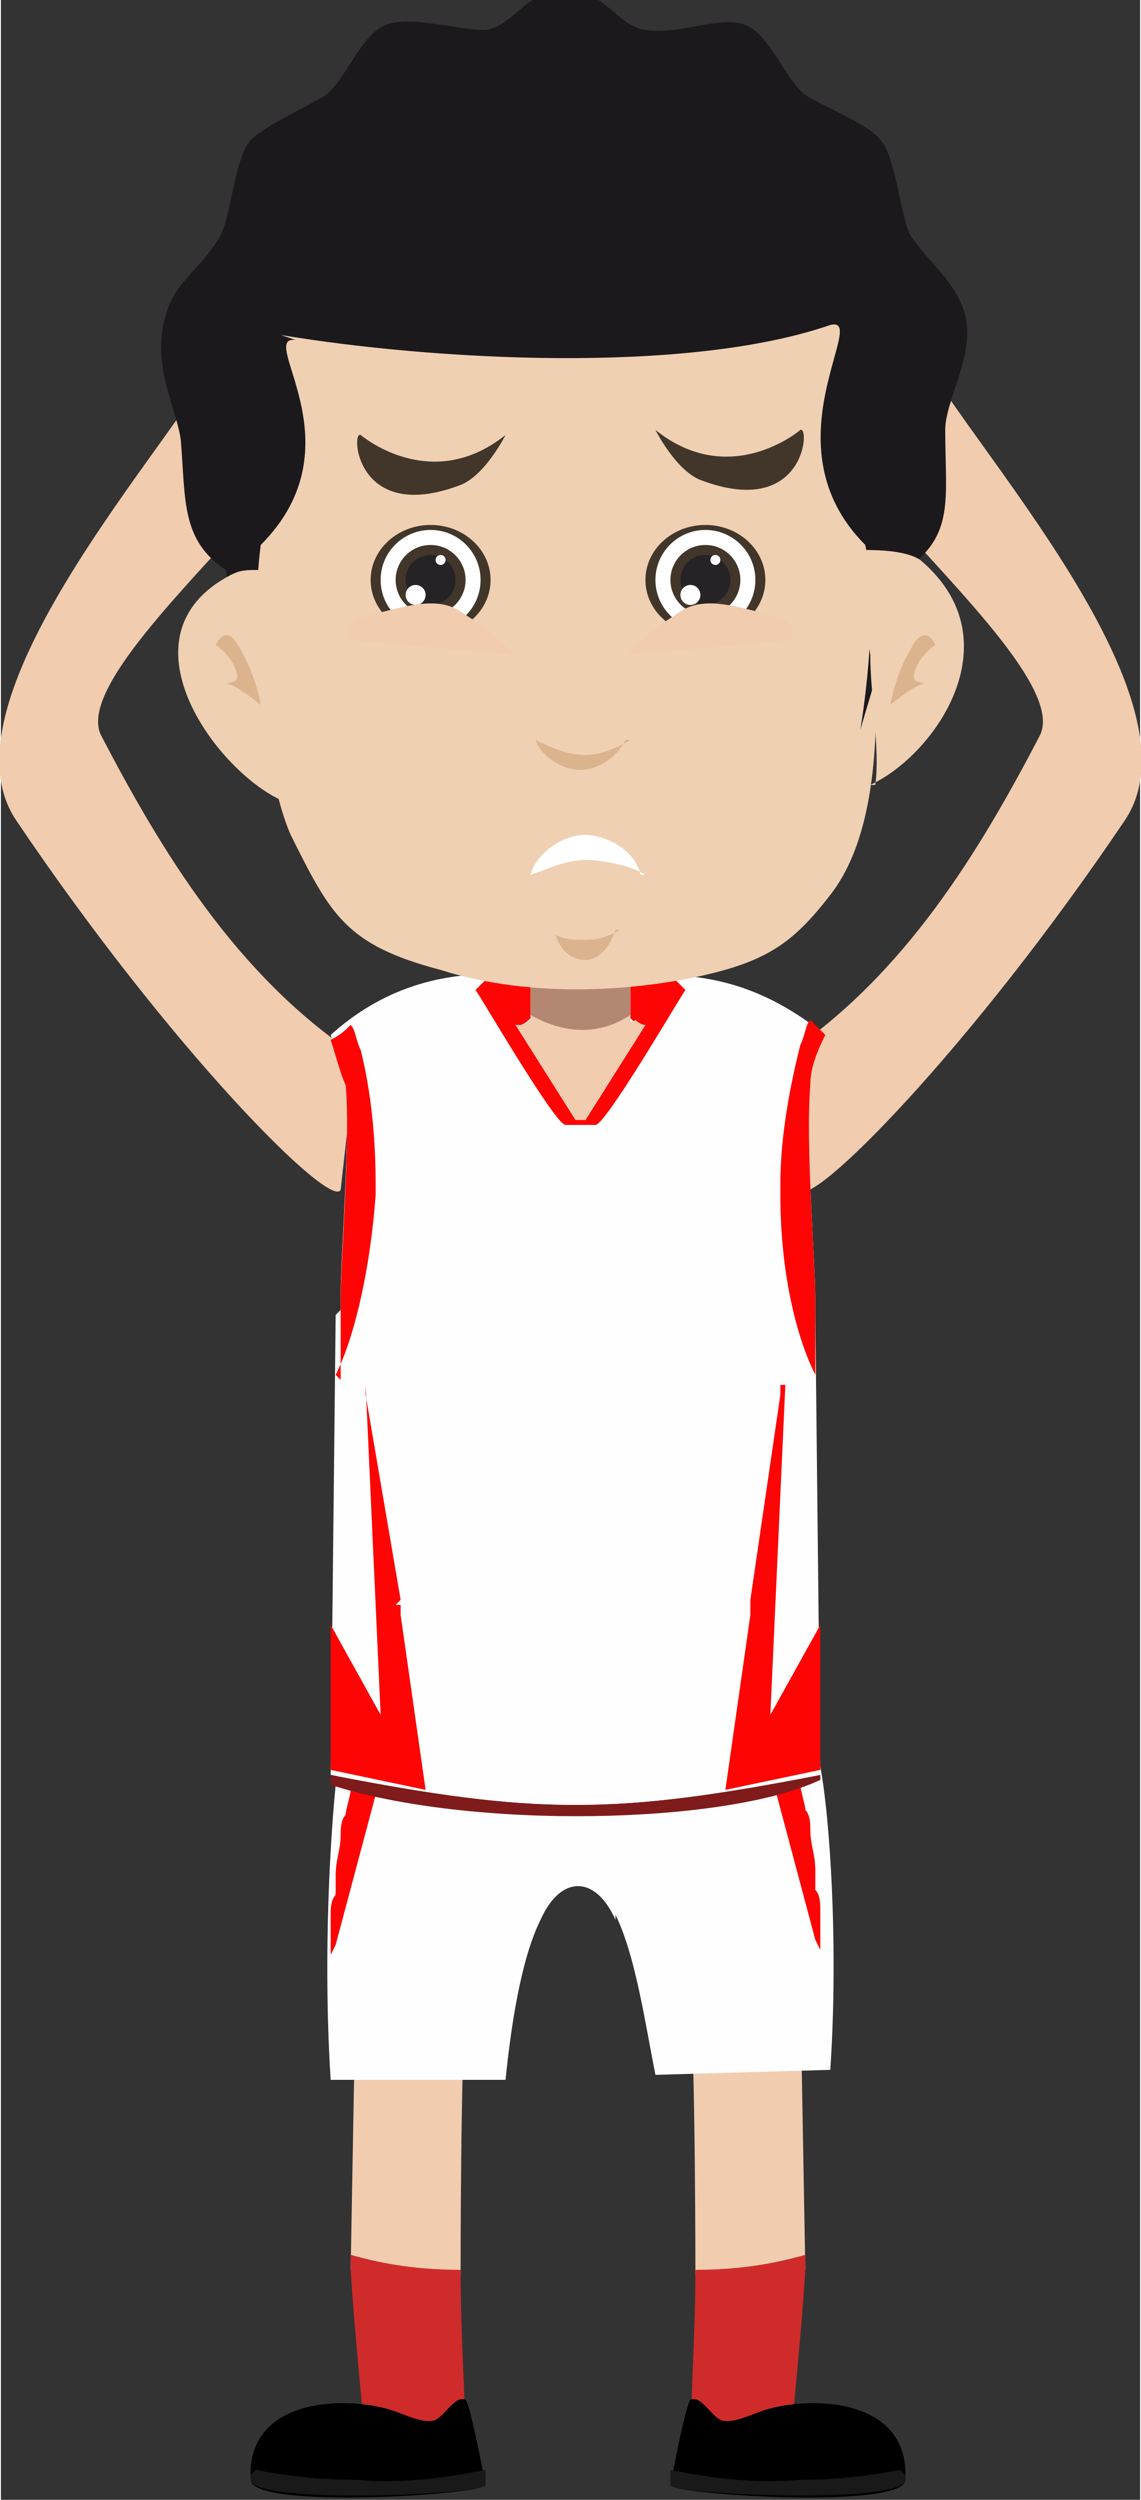 <?xml version="1.0" encoding="UTF-8"?>
<!DOCTYPE svg PUBLIC "-//W3C//DTD SVG 1.1//EN" "http://www.w3.org/Graphics/SVG/1.1/DTD/svg11.dtd">
<!-- Creator: CorelDRAW X6 -->
<svg xmlns="http://www.w3.org/2000/svg" xml:space="preserve" width="4.355in" height="9.535in" version="1.1" style="shape-rendering:geometricPrecision; text-rendering:geometricPrecision; image-rendering:optimizeQuality; fill-rule:evenodd; clip-rule:evenodd"
viewBox="0 0 228 500"
 xmlns:xlink="http://www.w3.org/1999/xlink">
 <rect x="0" y="0" width="228" height="500" fill="#333333" stroke="none"/>
 <defs>
  <style type="text/css">
   <![CDATA[
    .fil5 {fill:#FEFEFE}
    .fil3 {fill:black}
    .fil4 {fill:#191919}
    .fil11 {fill:#1B191C}
    .fil14 {fill:#252326}
    .fil12 {fill:#42362A}
    .fil0 {fill:#6666CC}
    .fil7 {fill:#7F1B1B}
    .fil8 {fill:#B48772}
    .fil2 {fill:#CF2B2A}
    .fil10 {fill:#DBB48D}
    .fil9 {fill:#EFD0B3}
    .fil1 {fill:#F1CCAF}
    .fil6 {fill:#FE0505}
    .fil13 {fill:white}
   ]]>
  </style>
 </defs>
 <rect class="fil0" x="-2484" y="-1509" width="613" height="867"/>
 <path class="fil1" d="M46 65c0,12 -61,72 -43,99 31,46 63,78 65,74l3 -27c-24,-16 -39,-41 -51,-64 -7,-15 55,-60 45,-72 0,-1 -1,-4 -1,-7 0,-3 4,-14 1,-14 -2,0 -5,2 -6,5 -1,3 -1,5 -1,5 -7,-5 -4,-8 -2,-16 3,-12 -10,11 -11,18z"/>
 <path class="fil1" d="M182 65c0,12 61,72 43,99 -31,46 -63,78 -65,74l-3 -27c24,-16 39,-41 51,-64 7,-15 -55,-60 -45,-72 0,-1 1,-4 1,-7 0,-3 -4,-14 -1,-14 2,0 5,2 6,5 1,3 1,5 1,5 7,-5 4,-8 2,-16 -3,-12 10,11 11,18z"/>
 <path class="fil1" d="M71 398l-1 56 16 20 6 -19c0,0 0,-43 1,-53 2,-10 3,-8 3,-8l-25 4z"/>
 <path class="fil2" d="M93 491c0,-11 -1,-24 -1,-37 -8,0 -15,-1 -22,-3 0,1 0,2 0,3 1,16 3,33 3,36l20 0z"/>
 <path class="fil3" d="M97 497c0,2 -47,5 -47,-1 -1,-16 18,-17 28,-14 3,1 7,3 9,2 2,-1 4,-5 6,-4 1,1 4,17 4,17z"/>
 <path class="fil4" d="M50 495c0,0 0,1 0,1 0,5 47,3 47,1 0,0 0,-1 0,-3 -5,1 -15,3 -26,2 -8,0 -15,-1 -20,-2z"/>
 <path class="fil1" d="M160 398l1 56 -16 20 -6 -19c0,0 0,-43 -1,-53 -2,-10 -3,-8 -3,-8l25 4z"/>
 <path class="fil2" d="M138 491c0,-11 1,-24 1,-37 8,0 15,-1 22,-3 0,1 0,2 0,3 -1,16 -3,33 -3,36l-20 0z"/>
 <path class="fil3" d="M134 497c0,2 47,5 47,-1 1,-16 -18,-17 -28,-14 -3,1 -7,3 -9,2 -2,-1 -4,-5 -6,-4 -1,1 -4,17 -4,17z"/>
 <path class="fil4" d="M181 495c0,0 0,1 0,1 0,5 -47,3 -47,1 0,0 0,-1 0,-3 5,1 15,3 26,2 8,0 15,-1 20,-2z"/>
 <path class="fil5" d="M123 383c4,8 6,22 8,32l35 -1c2,-30 -1,-61 -3,-64 -3,-7 -5,-9 -5,-9 -30,-1 -56,-1 -85,0 0,0 -2,1 -5,9 -1,3 -4,35 -2,66l35 0c1,-10 3,-24 7,-32 4,-9 11,-9 15,0z"/>
 <path class="fil6" d="M155 358l8 30 1 2c0,-1 0,-3 0,-4 0,-1 0,-1 0,-2 0,-1 0,-2 0,-2 0,-1 0,-3 -1,-4 0,0 0,-2 0,-2 0,-1 0,-1 0,-2 0,-3 -1,-5 -1,-8 0,-1 0,-3 -1,-4 0,-1 -1,-4 -1,-5l-4 1z"/>
 <path class="fil6" d="M75 359l-8 30 -1 2c0,-1 0,-3 0,-4 0,-1 0,-1 0,-2 0,-1 0,-2 0,-2 0,-1 0,-3 1,-4 0,0 0,-2 0,-2 0,-1 0,-1 0,-2 0,-3 1,-5 1,-8 0,-1 0,-3 1,-4 0,-1 1,-4 1,-5l4 1z"/>
 <path class="fil7" d="M66 357c28,9 79,8 98,-1 0,0 0,-1 0,-1 -41,8 -57,8 -98,0 0,1 0,2 0,3z"/>
 <path class="fil5" d="M67 263l-1 92c41,8 57,8 98,0l-1 -92c0,-1 0,-2 0,-3 0,-8 -2,-31 -1,-43 0,-3 1,-6 3,-10 -10,-8 -20,-12 -33,-12l-30 0c-14,-1 -26,3 -36,12 1,3 2,7 3,9 1,11 -1,35 -1,43 0,1 0,2 0,3z"/>
 <path class="fil6" d="M95 198c2,3 16,27 18,27l6 0c2,0 16,-24 18,-27 0,0 -2,-2 -2,-2 -1,0 -9,0 -17,0l-1 0 0 2 2 0c4,0 7,8 10,7l-12 19 -2 0 -12 -19c3,1 6,-7 10,-7l2 0 0 -2 -1 0c-8,0 -16,0 -17,0 0,0 -2,2 -2,2z"/>
 <polygon class="fil6" points="76,343 66,325 66,354 85,358 80,323 80,321 79,321 80,320 73,279 73,277 73,277 "/>
 <polygon class="fil6" points="154,343 164,325 164,354 145,358 150,323 150,321 150,321 150,320 156,279 156,277 157,277 "/>
 <path class="fil1" d="M103 205l12 19 2 0 12 -19c-1,0 -2,-1 -2,-1 -1,1 -8,1 -10,1 -2,0 -8,0 -10,-2l0 0c-1,1 -2,2 -3,2z"/>
 <path class="fil6" d="M67 275c4,-8 7,-22 8,-36 0,-1 0,-1 0,-2 0,-10 -1,-19 -3,-27 -1,-2 -1,-4 -2,-5 -1,1 -2,2 -4,3 0,0 0,0 0,0 1,3 2,7 3,9 1,11 -1,35 -1,43 0,1 0,2 0,3l0 7 0 6z"/>
 <path class="fil6" d="M156 239c0,15 3,28 7,36l0 -6 0 -6c0,-1 0,-2 0,-3 0,-8 -2,-31 -1,-43 0,-3 1,-6 3,-10 0,0 0,0 0,0 -1,-1 -2,-2 -3,-3 -1,1 -1,3 -2,5 -2,8 -4,18 -4,28 0,1 0,1 0,2z"/>
 <path class="fil1" d="M106 193l20 0 0 14c-1,1 -8,5 -10,5 -2,0 -8,-4 -10,-5l0 -14z"/>
 <path class="fil8" d="M106 203c7,4 14,4 20,0l0 -11c-7,0 -13,0 -20,-1l0 12z"/>
 <path class="fil9" d="M51 115c0,0 0,36 7,52 8,16 11,22 30,27 19,6 40,4 53,1 13,-3 18,-7 25,-16 7,-9 10,-24 9,-47 0,-23 0,-54 -3,-62 -3,-8 -36,-26 -53,-30 -18,-4 -58,8 -64,14 -6,6 -5,60 -5,60z"/>
 <path class="fil10" d="M125 148c-2,4 -6,6 -9,6l0 0 0 0 0 0 0 0c-4,0 -8,-3 -9,-6 8,4 12,4 19,0z"/>
 <path class="fil11" d="M59 68c-8,-1 13,21 -7,41 -2,15 0,40 0,40 -2,-6 -6,-29 -7,-35 -9,-6 -8,-14 -9,-26 -1,-7 -6,-15 -3,-25 2,-7 7,-9 11,-16 2,-4 3,-16 6,-19 3,-3 12,-7 15,-9 4,-3 7,-12 12,-14 5,-2 14,1 20,1 6,-1 8,-8 16,-8 8,0 10,7 16,8 7,1 15,-3 20,-1 5,2 8,11 12,14 3,2 13,6 15,9 3,3 4,15 6,19 4,6 9,9 11,16 2,8 -4,17 -4,23 0,14 2,21 -8,28 -1,6 -7,25 -9,32 0,0 4,-23 1,-37 -20,-20 1,-46 -7,-44 -29,10 -80,7 -110,2z"/>
 <path class="fil9" d="M174 157c13,-6 29,-29 10,-45 -3,-2 -9,-2 -12,-2 0,7 1,13 2,21 0,8 2,19 1,26z"/>
 <path class="fil10" d="M178 141c0,0 1,-6 4,-11 3,-6 5,-1 5,-1 0,0 -3,2 -4,5 -1,3 1,2 2,3 -1,-1 -7,4 -7,4z"/>
 <path class="fil9" d="M56 160c-13,-6 -33,-33 -10,-45 2,-1 3,-1 6,-1 0,1 0,2 0,2 0,0 0,27 4,44z"/>
 <path class="fil10" d="M52 141c0,0 -1,-6 -4,-11 -3,-6 -5,-1 -5,-1 0,0 3,2 4,5 1,3 -1,2 -2,3 1,-1 7,4 7,4z"/>
 <path class="fil12" d="M101 87c-15,12 -29,0 -29,0 -2,-1 -1,18 20,10 5,-2 9,-10 9,-10z"/>
 <path class="fil12" d="M131 86c15,12 29,0 29,0 2,-1 1,18 -20,10 -5,-2 -9,-10 -9,-10z"/>
 <ellipse class="fil12" cx="141" cy="116" rx="12" ry="11"/>
 <circle class="fil13" cx="141" cy="116" r="10"/>
 <circle class="fil12" cx="141" cy="116" r="7"/>
 <circle class="fil14" cx="141" cy="116" r="5"/>
 <circle class="fil13" cx="138" cy="119" r="2"/>
 <circle class="fil13" cx="143" cy="112" r="1"/>
 <ellipse class="fil12" cx="86" cy="116" rx="12" ry="11"/>
 <circle class="fil13" cx="86" cy="116" r="10"/>
 <circle class="fil12" cx="86" cy="116" r="7"/>
 <circle class="fil14" cx="86" cy="116" r="5"/>
 <circle class="fil13" cx="83" cy="119" r="2"/>
 <circle class="fil13" cx="88" cy="112" r="1"/>
 <path class="fil1" d="M70 128c0,0 -3,-3 4,-5 8,-2 14,-4 19,0 5,3 10,8 10,8l-33 -3z"/>
 <path class="fil1" d="M158 128c0,0 3,-3 -4,-5 -8,-2 -14,-4 -19,0 -5,3 -10,8 -10,8l33 -3z"/>
 <path class="fil10" d="M123 186c-1,3 -3,6 -6,6 -3,0 -5,-2 -6,-5 2,1 4,1 6,1 3,0 5,-1 7,-2z"/>
 <path class="fil13" d="M128 175c-1,-5 -7,-8 -11,-8 -5,0 -10,4 -11,8 3,-1 7,-3 11,-3 3,0 9,1 12,3z"/>
</svg>
